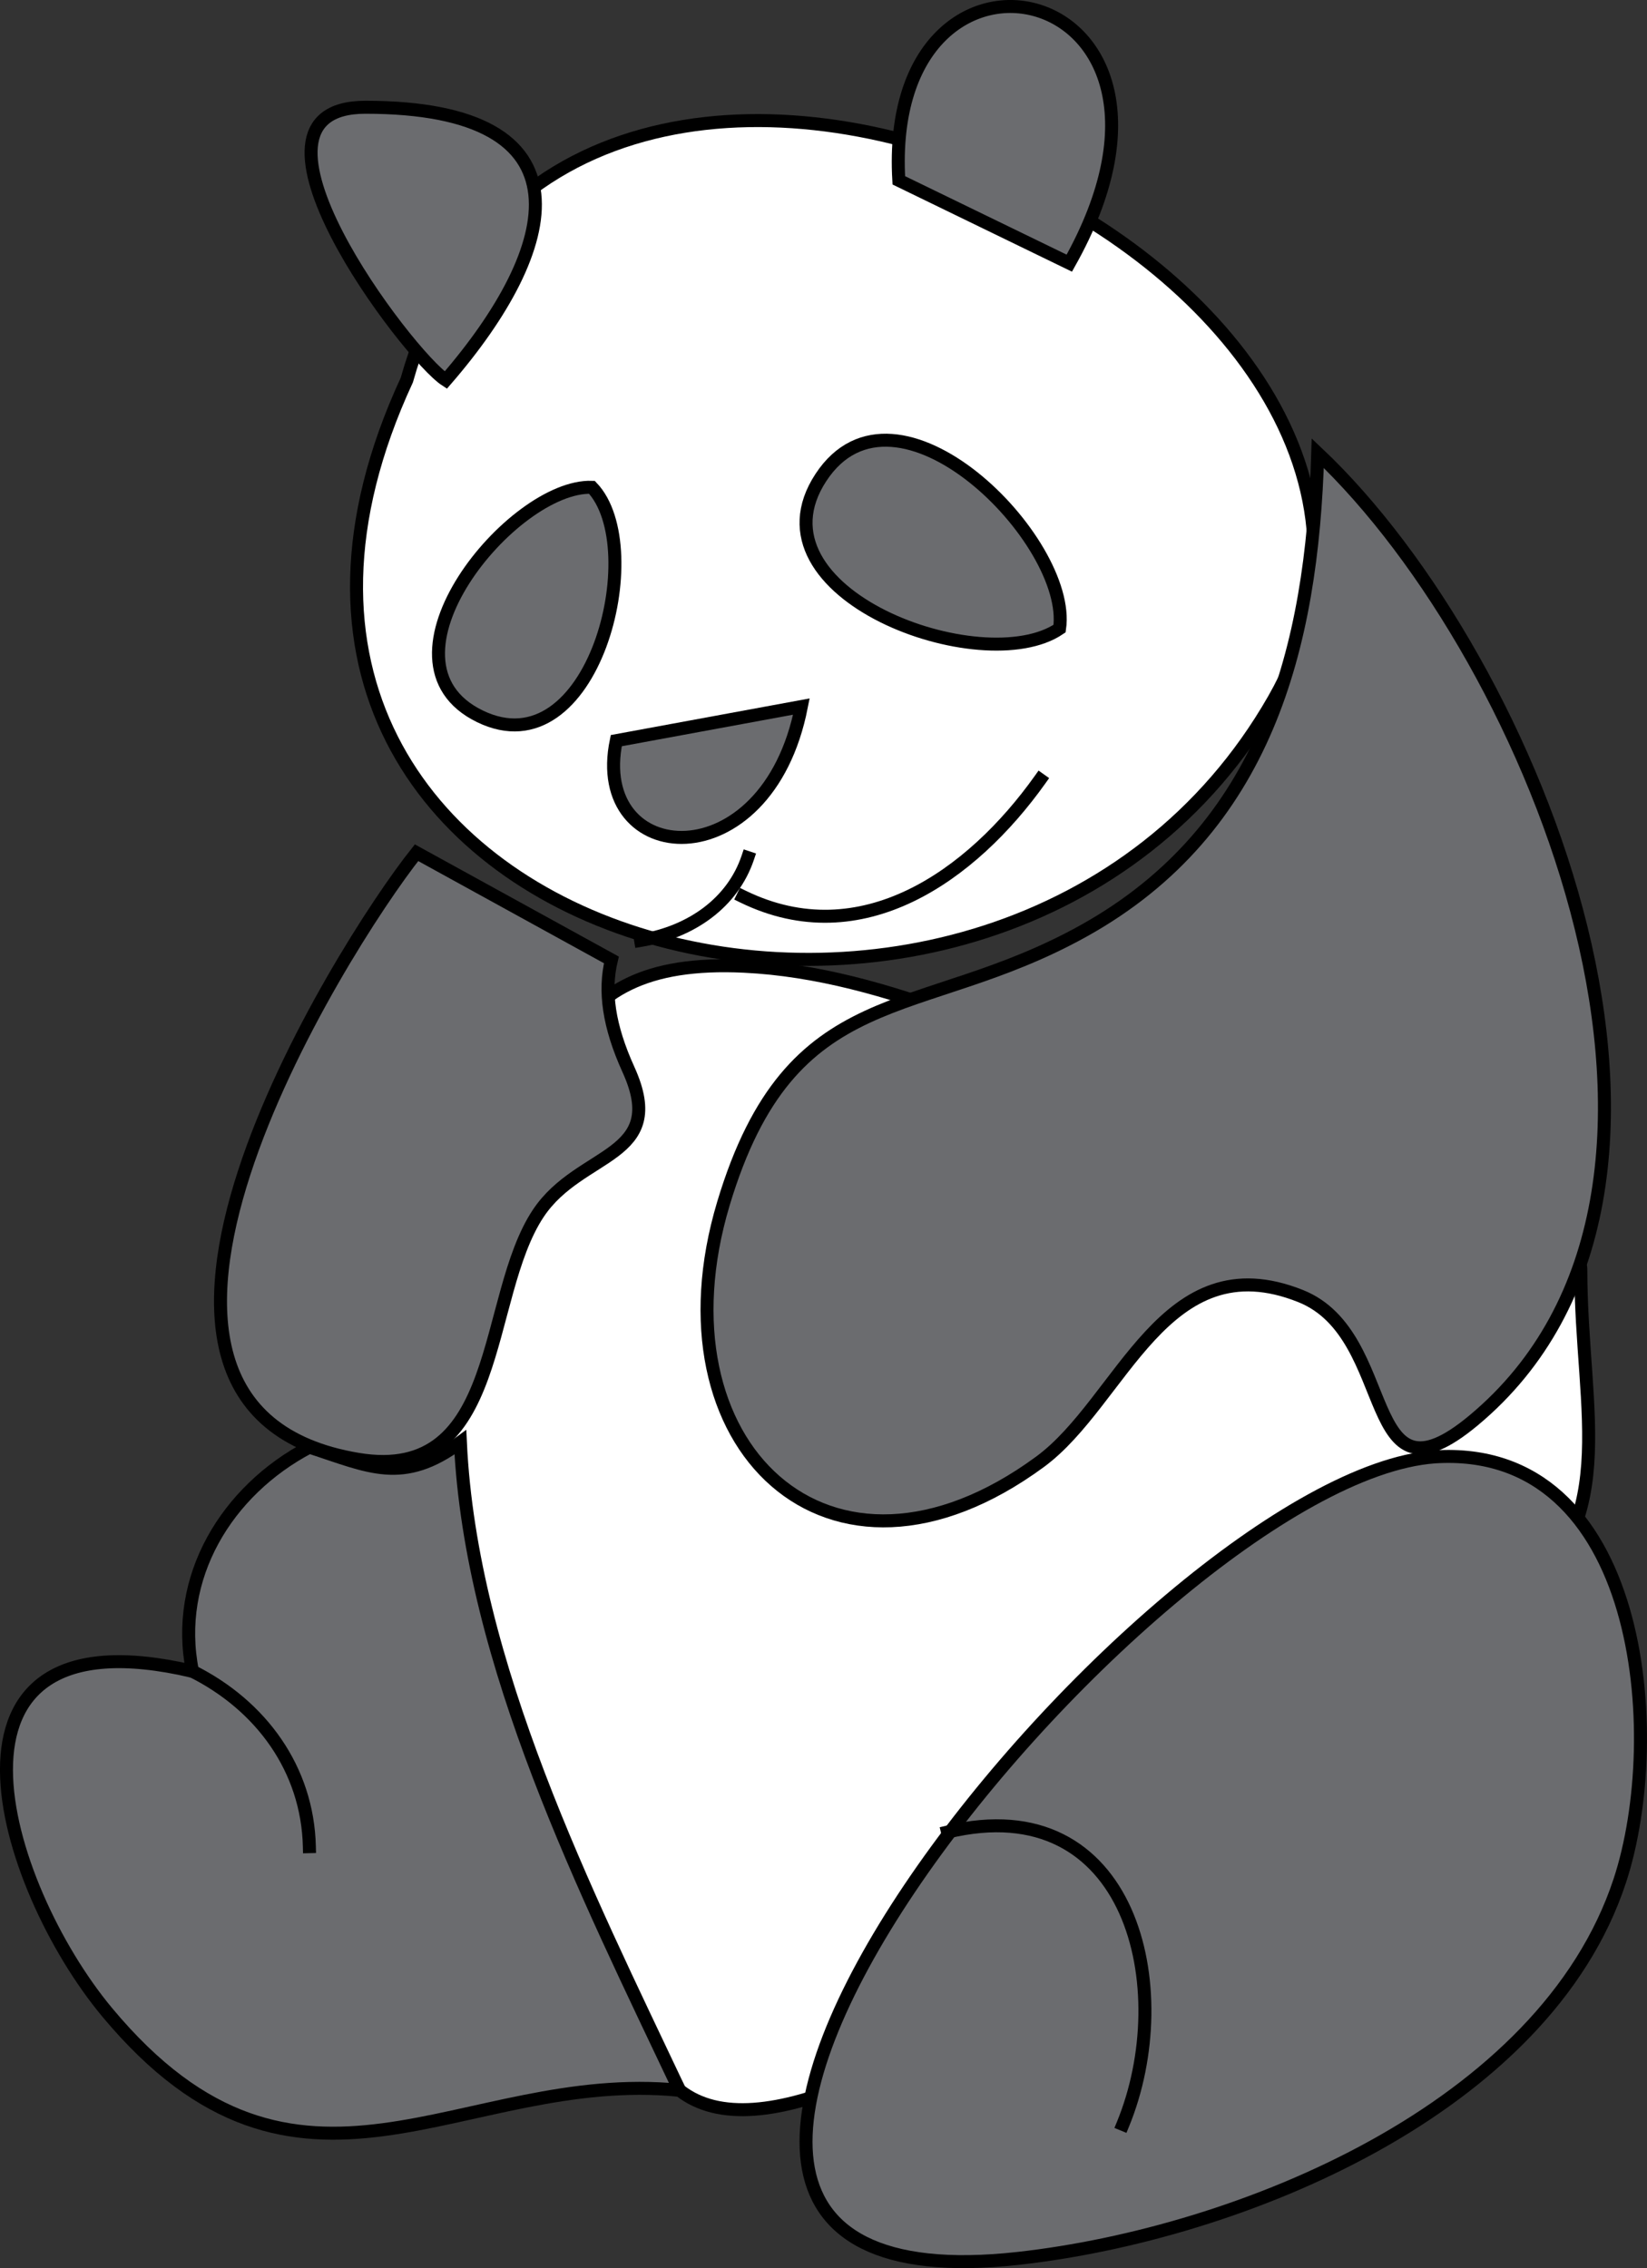 <svg xmlns="http://www.w3.org/2000/svg" xmlns:xlink="http://www.w3.org/1999/xlink" version="1.1" id="Layer_1" x="0px" y="0px" enable-background="new 0 0 822.05 841.89" xml:space="preserve" viewBox="285.12 255.13 253.57 349.14">
<rect x="285.12" y="255.13" width="253.57" height="349.14" fill="#333333" stroke="none"/>
<path fill-rule="evenodd" clip-rule="evenodd" fill="#FFFFFF" stroke="#000000" stroke-width="2" stroke-linecap="square" stroke-miterlimit="10" d="  M389.75,576.89c23.997,18.995,105.221-58.26,126.849-73.412c18.708-13.106,11.901-30.462,11.901-52.971  c0-8.61-55.768-23.22-64.063-26.284c-20.875-7.711-42.366-19.294-64.774-20.361c-30.618-1.458-29.098,18.483-41.321,45.865  c-11.277,25.261-19.689,31.354-7.075,55.006C364.094,528.786,376.922,552.837,389.75,576.89z"/>
<path fill-rule="evenodd" clip-rule="evenodd" fill="#FFFFFF" stroke="#000000" stroke-width="2" stroke-linecap="square" stroke-miterlimit="10" d="  M347.75,313.64c-40.88,88.226,91.465,122.686,133.5,49.125C519.158,296.425,371.763,228.268,347.75,313.64z"/>
<path fill-rule="evenodd" clip-rule="evenodd" fill="#6B6C6F" stroke="#000000" stroke-width="2" stroke-linecap="square" stroke-miterlimit="10" d="  M353.75,313.64c17.596-20.303,23.095-42-12.375-42C319.011,271.64,347.93,309.88,353.75,313.64z"/>
<path fill-rule="evenodd" clip-rule="evenodd" fill="#6B6C6F" stroke="#000000" stroke-width="2" stroke-linecap="square" stroke-miterlimit="10" d="  M423.5,282.89c8.75,4.25,17.5,8.5,26.25,12.75C474.394,251.799,421.007,240.075,423.5,282.89z"/>
<path fill-rule="evenodd" clip-rule="evenodd" fill="#6B6C6F" stroke="#000000" stroke-width="2" stroke-linecap="square" stroke-miterlimit="10" d="  M349.25,386.39c-11.729,14.726-56.042,85.535-9,93.375c22.528,3.755,19.095-24.893,27.75-37.875  c6.448-9.672,20.097-8.436,13.875-22.125c-3.047-6.704-3.785-12.079-2.625-16.875C369.25,397.39,359.25,391.89,349.25,386.39z"/>
<path fill-rule="evenodd" clip-rule="evenodd" fill="#6B6C6F" stroke="#000000" stroke-width="2" stroke-linecap="square" stroke-miterlimit="10" d="  M488,324.89c33.664,31.805,66.471,113.482,24,148.875c-17.615,14.68-11.509-13.078-26.625-19.125  c-21.015-8.406-27.469,16.203-40.125,25.5c-32.494,23.868-59.894-2.653-48.75-39.75c10.459-34.82,29.975-27.773,55.5-42  C479.957,382.808,487.137,354.88,488,324.89z"/>
<line fill="none" stroke="#007EBA" stroke-width="2" stroke-linecap="square" stroke-miterlimit="10" x1="485.75" y1="239.39" x2="485.75" y2="239.39"/>
<path fill-rule="evenodd" clip-rule="evenodd" fill="#6B6C6F" stroke="#000000" stroke-width="2" stroke-linecap="square" stroke-miterlimit="10" d="  M332.75,477.89c-12.749,6.689-20.895,20.083-18,34.5c-42.649-9.976-29.333,33.05-13.125,52.5c29.607,35.528,54.364,8.632,88.125,12  c-14.376-30.386-32.162-65.625-33.75-99.75C347.155,483.739,341.942,480.872,332.75,477.89z"/>
<path fill-rule="evenodd" clip-rule="evenodd" fill="#6B6C6F" stroke="#000000" stroke-width="2" stroke-linecap="square" stroke-miterlimit="10" d="  M506,479.39c32.069-2.076,35.861,42.908,28.5,65.25c-11.588,35.172-58.496,54.333-92.625,58.125  C355.926,612.315,461.801,482.628,506,479.39z"/>
<path fill="none" stroke="#000000" stroke-width="2" stroke-linecap="square" stroke-miterlimit="10" d="M314.75,512.39  c10.553,5.283,17.725,15.041,18,27"/>
<path fill="none" stroke="#000000" stroke-width="2" stroke-linecap="square" stroke-miterlimit="10" d="M431,537.14  c28.365-6.834,35.567,24.166,27,45"/>
<path fill-rule="evenodd" clip-rule="evenodd" fill="#6B6C6F" stroke="#000000" stroke-width="2" stroke-linecap="square" stroke-miterlimit="10" d="  M376.25,330.14c8.936,9.354,0.153,43.723-17.25,35.25C341.62,356.928,363.992,329.715,376.25,330.14z"/>
<path fill-rule="evenodd" clip-rule="evenodd" fill="#6B6C6F" stroke="#000000" stroke-width="2" stroke-linecap="square" stroke-miterlimit="10" d="  M448.25,351.89c-11.835,8.057-48.469-5.374-36.75-23.25C423.077,310.979,450.222,338.405,448.25,351.89z"/>
<path fill-rule="evenodd" clip-rule="evenodd" fill="#6B6C6F" stroke="#000000" stroke-width="2" stroke-linecap="square" stroke-miterlimit="10" d="  M380,369.14c9.5-1.75,19-3.5,28.5-5.25C403.182,390.954,375.92,388.753,380,369.14z"/>
<path fill="none" stroke="#000000" stroke-width="2" stroke-linecap="square" stroke-miterlimit="10" d="M400.25,387.14  c-2.309,6.876-8.617,11.448-16.5,12.75"/>
<path fill="none" stroke="#000000" stroke-width="2" stroke-linecap="square" stroke-miterlimit="10" d="M399.5,393.14  c18.232,8.906,35.225-3.216,45.75-18"/>
</svg>